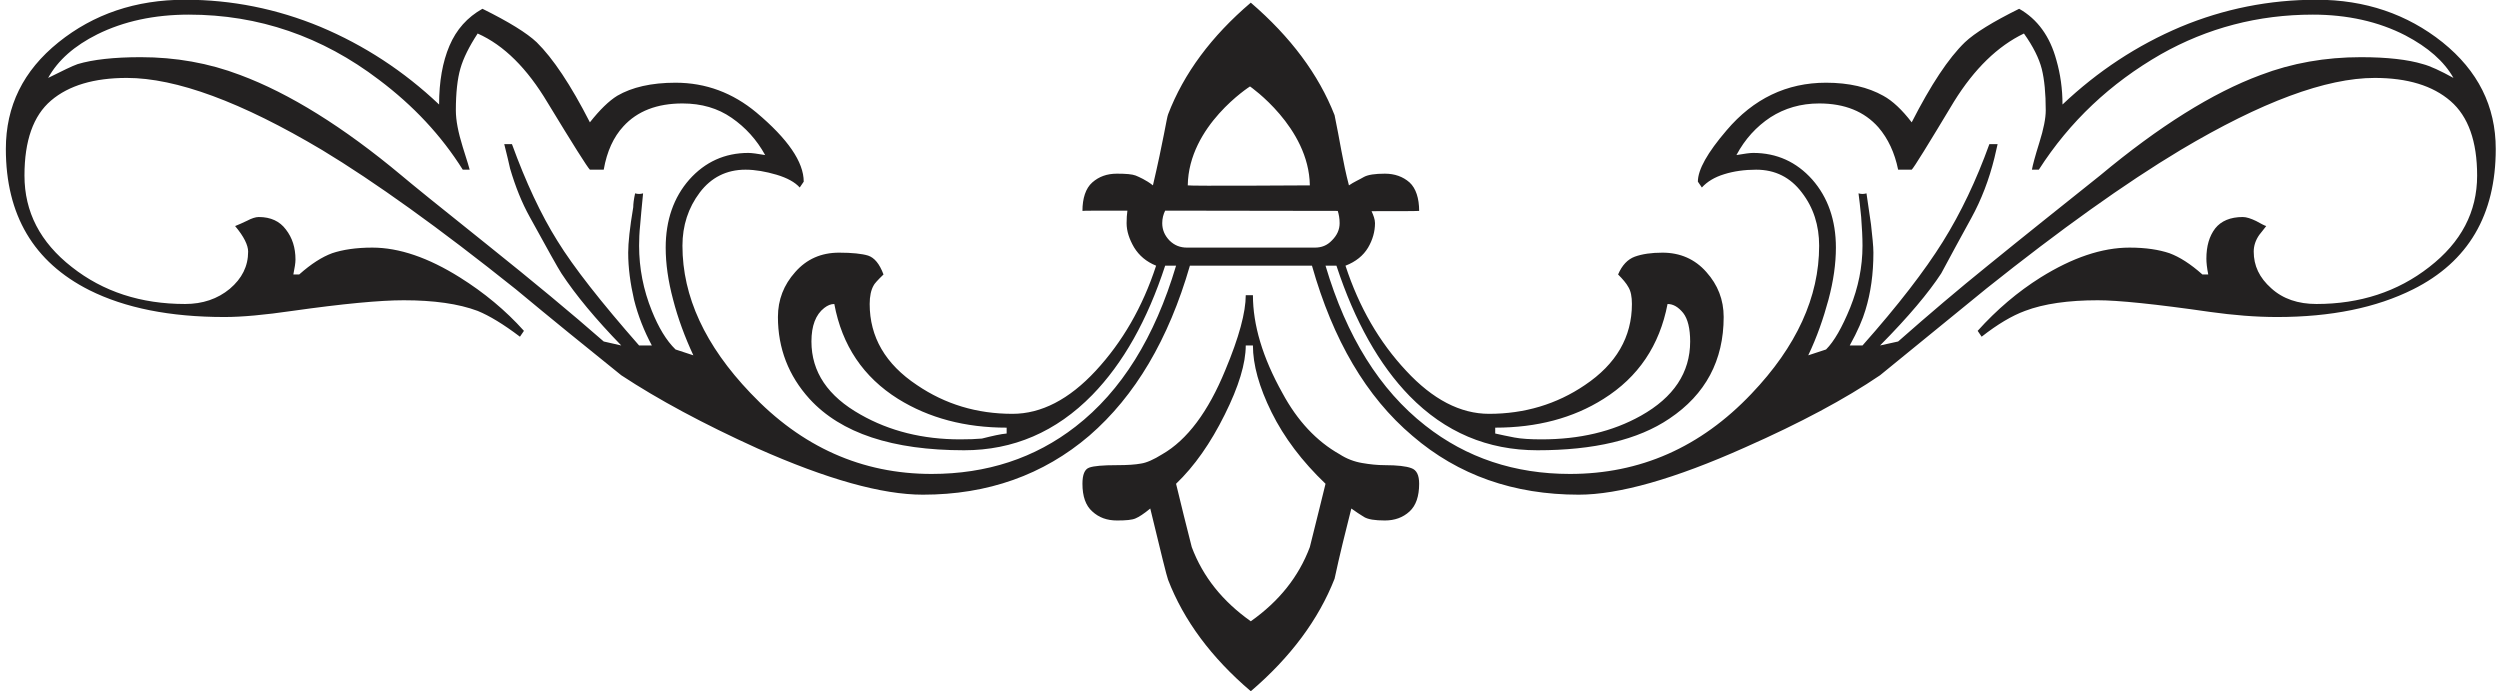 <?xml version="1.0" encoding="utf-8"?>
<svg xmlns="http://www.w3.org/2000/svg"
	xmlns:xlink="http://www.w3.org/1999/xlink"
	width="94px" height="26px" viewBox="0 0 94 26">
<path fillRule="evenodd" d="M 90.73 10.88C 89.35 11.57 87.65 11.92 85.62 11.92 84.81 11.92 83.97 11.85 83.11 11.73 81.03 11.43 79.63 11.29 78.88 11.29 77.77 11.29 76.85 11.42 76.14 11.69 75.65 11.87 75.11 12.19 74.51 12.66 74.51 12.66 74.36 12.44 74.36 12.44 75.08 11.64 75.87 10.97 76.73 10.43 77.92 9.69 79.03 9.31 80.07 9.31 80.69 9.31 81.18 9.39 81.57 9.52 81.95 9.66 82.36 9.92 82.81 10.32 82.81 10.32 83.03 10.32 83.03 10.32 82.98 10.07 82.96 9.87 82.96 9.73 82.96 9.25 83.07 8.88 83.29 8.59 83.51 8.31 83.86 8.16 84.33 8.16 84.47 8.16 84.64 8.22 84.83 8.31 85.01 8.41 85.14 8.48 85.21 8.5 85.09 8.65 85.01 8.76 84.95 8.83 84.81 9.03 84.74 9.24 84.74 9.46 84.74 9.99 84.95 10.44 85.4 10.84 85.84 11.24 86.41 11.43 87.1 11.43 88.73 11.43 90.15 10.97 91.34 10.04 92.54 9.11 93.14 7.97 93.14 6.6 93.14 5.32 92.81 4.38 92.14 3.8 91.47 3.22 90.52 2.93 89.29 2.93 87.46 2.93 85.03 3.83 81.99 5.64 79.89 6.9 77.46 8.64 74.7 10.84 73.36 11.93 72.03 13.02 70.69 14.11 69.38 15 67.7 15.9 65.62 16.82 62.96 18.01 60.87 18.6 59.36 18.6 56.92 18.6 54.83 17.87 53.11 16.39 51.37 14.92 50.12 12.78 49.33 9.99 49.33 9.99 47.03 9.99 47.03 9.99 47.03 9.99 44.74 9.99 44.74 9.99 43.94 12.76 42.68 14.89 40.96 16.38 39.23 17.86 37.14 18.6 34.7 18.6 33.16 18.6 31.09 18.02 28.48 16.86 26.45 15.94 24.74 15.02 23.36 14.11 22.03 13.04 20.71 11.97 19.4 10.88 16.51 8.57 14.08 6.83 12.11 5.64 9.07 3.83 6.62 2.93 4.77 2.93 3.54 2.93 2.59 3.21 1.92 3.78 1.25 4.35 0.92 5.29 0.92 6.6 0.92 7.97 1.51 9.11 2.7 10.04 3.88 10.97 5.3 11.43 6.96 11.43 7.62 11.43 8.18 11.24 8.64 10.86 9.1 10.47 9.33 10.01 9.33 9.46 9.33 9.22 9.17 8.89 8.84 8.5 8.97 8.45 9.12 8.38 9.29 8.3 9.46 8.21 9.61 8.16 9.73 8.16 10.18 8.16 10.52 8.32 10.75 8.63 10.99 8.94 11.11 9.31 11.11 9.76 11.11 9.89 11.08 10.07 11.03 10.32 11.03 10.32 11.25 10.32 11.25 10.32 11.7 9.92 12.11 9.66 12.49 9.52 12.88 9.39 13.38 9.31 14 9.31 15.01 9.31 16.11 9.69 17.29 10.43 18.2 11 19.01 11.67 19.7 12.44 19.7 12.44 19.55 12.66 19.55 12.66 18.93 12.19 18.4 11.87 17.96 11.69 17.24 11.42 16.31 11.29 15.18 11.29 14.29 11.29 12.9 11.42 10.99 11.69 9.96 11.84 9.1 11.92 8.44 11.92 6.39 11.92 4.7 11.58 3.36 10.91 1.26 9.85 0.22 8.08 0.22 5.6 0.22 3.99 0.87 2.66 2.2 1.59 3.52 0.53 5.1-0.01 6.96-0.01 8.71-0.01 10.41 0.33 12.05 1.01 13.69 1.7 15.18 2.67 16.51 3.93 16.51 3.07 16.64 2.33 16.9 1.72 17.16 1.11 17.57 0.65 18.14 0.33 19.13 0.82 19.81 1.24 20.18 1.59 20.79 2.19 21.46 3.19 22.18 4.6 22.55 4.13 22.9 3.79 23.21 3.6 23.76 3.28 24.49 3.11 25.4 3.11 26.54 3.11 27.55 3.49 28.44 4.23 29.62 5.22 30.22 6.09 30.22 6.83 30.22 6.83 30.07 7.05 30.07 7.05 29.89 6.85 29.6 6.69 29.2 6.57 28.79 6.45 28.4 6.38 28.03 6.38 27.32 6.38 26.74 6.67 26.31 7.24 25.88 7.81 25.66 8.48 25.66 9.24 25.66 11.15 26.51 12.99 28.22 14.78 30.14 16.81 32.41 17.82 35.03 17.82 37.1 17.82 38.91 17.23 40.44 16.04 42.17 14.7 43.42 12.68 44.22 9.99 44.22 9.99 43.81 9.99 43.81 9.99 43.14 12.04 42.23 13.66 41.07 14.85 39.71 16.24 38.1 16.93 36.25 16.93 33.56 16.93 31.62 16.29 30.44 15 29.65 14.13 29.25 13.1 29.25 11.92 29.25 11.27 29.47 10.71 29.9 10.23 30.33 9.74 30.88 9.5 31.55 9.5 32.04 9.5 32.41 9.54 32.64 9.61 32.88 9.69 33.07 9.92 33.22 10.32 32.99 10.54 32.87 10.68 32.85 10.73 32.75 10.9 32.7 11.14 32.7 11.43 32.7 12.67 33.29 13.69 34.48 14.48 35.54 15.2 36.73 15.56 38.07 15.56 39.15 15.56 40.2 15.02 41.2 13.94 42.2 12.86 42.96 11.55 43.47 9.99 43.1 9.84 42.83 9.61 42.64 9.3 42.46 8.99 42.36 8.69 42.36 8.39 42.36 8.22 42.37 8.06 42.39 7.92 41.37 7.92 40.7 7.92 40.7 7.93 40.7 7.46 40.82 7.08 41.07 6.86 41.32 6.64 41.62 6.53 42 6.53 42.34 6.53 42.57 6.55 42.7 6.6 42.82 6.65 43.1 6.77 43.35 6.97 43.74 5.31 43.87 4.42 43.92 4.3 44.51 2.76 45.55 1.36 47.03 0.1 48.53 1.39 49.58 2.8 50.18 4.33 50.37 5.23 50.49 6.1 50.72 6.97 50.89 6.85 51.14 6.74 51.29 6.65 51.44 6.57 51.7 6.53 52.07 6.53 52.44 6.53 52.75 6.64 53 6.86 53.24 7.08 53.36 7.46 53.36 7.93 53.23 7.94 52.54 7.94 51.57 7.94 51.64 8.09 51.7 8.25 51.7 8.39 51.7 8.71 51.61 9.02 51.44 9.31 51.26 9.61 50.98 9.84 50.59 9.99 51.1 11.55 51.86 12.86 52.87 13.94 53.87 15.02 54.91 15.56 55.99 15.56 57.32 15.56 58.53 15.2 59.59 14.48 60.77 13.69 61.36 12.67 61.36 11.43 61.36 11.16 61.32 10.95 61.23 10.8 61.15 10.65 61.01 10.49 60.84 10.32 60.99 9.97 61.2 9.75 61.47 9.65 61.75 9.55 62.09 9.5 62.51 9.5 63.17 9.5 63.73 9.74 64.16 10.23 64.59 10.71 64.81 11.27 64.81 11.92 64.81 13.55 64.13 14.83 62.77 15.74 61.59 16.54 59.93 16.93 57.81 16.93 55.93 16.93 54.33 16.25 53 14.89 51.86 13.72 50.94 12.09 50.25 9.99 50.25 9.99 49.84 9.99 49.84 9.99 50.63 12.66 51.88 14.66 53.59 16 55.14 17.22 56.96 17.82 59.03 17.82 61.67 17.82 63.94 16.82 65.85 14.81 67.55 13.03 68.4 11.17 68.4 9.24 68.4 8.48 68.19 7.81 67.75 7.24 67.32 6.67 66.75 6.38 66.03 6.38 65.59 6.38 65.18 6.44 64.83 6.55 64.47 6.66 64.19 6.83 63.99 7.05 63.99 7.05 63.84 6.83 63.84 6.83 63.84 6.38 64.2 5.74 64.92 4.9 65.93 3.71 67.18 3.11 68.66 3.11 69.52 3.11 70.24 3.28 70.81 3.6 71.16 3.79 71.52 4.13 71.88 4.6 72.6 3.19 73.26 2.19 73.88 1.59 74.25 1.24 74.93 0.82 75.92 0.33 76.61 0.72 77.08 1.37 77.32 2.26 77.47 2.78 77.55 3.34 77.55 3.93 78.88 2.67 80.36 1.7 81.99 1.01 83.62 0.33 85.33-0.01 87.1-0.01 88.93-0.01 90.51 0.53 91.84 1.59 93.17 2.66 93.84 3.99 93.84 5.6 93.84 8.08 92.81 9.84 90.73 10.88ZM 25.31 11.27C 25.12 10.56 25.03 9.91 25.03 9.31 25.03 8.28 25.33 7.42 25.92 6.75 26.51 6.09 27.25 5.75 28.14 5.75 28.26 5.75 28.48 5.78 28.77 5.83 28.45 5.25 28.03 4.79 27.51 4.43 26.99 4.07 26.38 3.89 25.66 3.89 24.7 3.89 23.96 4.18 23.44 4.75 23.07 5.15 22.82 5.69 22.7 6.38 22.7 6.38 22.18 6.38 22.18 6.38 22.08 6.28 21.55 5.44 20.59 3.86 19.82 2.57 18.95 1.7 17.96 1.26 17.64 1.75 17.42 2.19 17.31 2.58 17.2 2.96 17.14 3.49 17.14 4.15 17.14 4.53 17.23 4.98 17.4 5.53 17.57 6.07 17.66 6.36 17.66 6.38 17.66 6.38 17.4 6.38 17.4 6.38 16.59 5.09 15.54 3.97 14.25 3 12.11 1.37 9.72 0.55 7.1 0.55 5.8 0.55 4.65 0.8 3.66 1.29 2.8 1.72 2.18 2.26 1.81 2.93 2.35 2.66 2.72 2.48 2.92 2.41 3.49 2.24 4.28 2.15 5.29 2.15 6.6 2.15 7.85 2.37 9.03 2.82 10.88 3.51 12.91 4.77 15.1 6.6 15.43 6.88 16.5 7.75 18.33 9.21 20.03 10.57 21.49 11.78 22.7 12.84 22.7 12.84 23.36 12.99 23.36 12.99 22.4 12 21.65 11.1 21.11 10.28 20.98 10.08 20.59 9.38 19.92 8.16 19.62 7.62 19.38 7.02 19.18 6.34 19.13 6.12 19.06 5.81 18.96 5.42 18.96 5.42 19.25 5.42 19.25 5.42 19.77 6.85 20.34 8.07 20.96 9.06 21.57 10.05 22.6 11.36 24.03 12.99 24.03 12.99 24.51 12.99 24.51 12.99 24.22 12.45 23.99 11.87 23.84 11.27 23.7 10.66 23.62 10.07 23.62 9.5 23.62 9.13 23.68 8.56 23.81 7.79 23.81 7.67 23.83 7.5 23.88 7.27 23.98 7.3 24.08 7.3 24.18 7.27 24.13 7.79 24.09 8.19 24.07 8.46 24.04 8.74 24.03 9 24.03 9.24 24.03 10.08 24.19 10.9 24.51 11.69 24.76 12.31 25.05 12.8 25.4 13.14 25.4 13.14 26.07 13.36 26.07 13.36 25.75 12.67 25.49 11.97 25.31 11.27ZM 37.85 16.08C 36.29 16.08 34.93 15.72 33.77 15 32.46 14.18 31.66 12.99 31.37 11.43 31.24 11.43 31.12 11.48 30.99 11.58 30.67 11.83 30.51 12.25 30.51 12.84 30.51 13.99 31.13 14.9 32.36 15.59 33.45 16.21 34.7 16.52 36.1 16.52 36.43 16.52 36.7 16.51 36.92 16.49 37.32 16.39 37.62 16.32 37.85 16.3 37.85 16.3 37.85 16.08 37.85 16.08ZM 56.22 16.3C 56.44 16.35 56.68 16.4 56.94 16.45 57.2 16.5 57.54 16.52 57.96 16.52 59.39 16.52 60.63 16.23 61.7 15.63 62.93 14.94 63.55 14.01 63.55 12.84 63.55 12.35 63.46 11.99 63.29 11.77 63.11 11.55 62.92 11.43 62.7 11.43 62.4 12.99 61.6 14.18 60.29 15 59.15 15.72 57.79 16.08 56.22 16.08 56.22 16.08 56.22 16.3 56.22 16.3ZM 47 3.25C 47 3.25 44.69 4.72 44.66 6.97 44.72 7 49.25 6.97 49.25 6.97 49.22 4.78 47 3.25 47 3.25ZM 50.08 9.04C 50.27 8.85 50.37 8.64 50.37 8.39 50.37 8.21 50.34 8.06 50.3 7.93 48.33 7.93 45.79 7.92 43.81 7.92 43.74 8.06 43.7 8.22 43.7 8.39 43.7 8.64 43.79 8.85 43.97 9.04 44.16 9.23 44.38 9.31 44.63 9.31 44.63 9.31 47.03 9.31 47.03 9.31 47.03 9.31 49.44 9.31 49.44 9.31 49.69 9.31 49.9 9.23 50.08 9.04ZM 90.44 1.33C 89.43 0.81 88.26 0.55 86.96 0.55 84.91 0.55 83 1.05 81.25 2.04 79.35 3.13 77.82 4.57 76.66 6.38 76.66 6.38 76.4 6.38 76.4 6.38 76.43 6.21 76.52 5.87 76.68 5.36 76.84 4.85 76.92 4.45 76.92 4.15 76.92 3.51 76.87 2.99 76.77 2.59 76.67 2.2 76.45 1.75 76.1 1.26 75.12 1.73 74.24 2.58 73.47 3.82 72.49 5.45 71.96 6.31 71.88 6.38 71.88 6.38 71.37 6.38 71.37 6.38 71.24 5.74 70.99 5.21 70.63 4.79 70.1 4.19 69.36 3.89 68.4 3.89 67.71 3.89 67.1 4.07 66.57 4.41 66.04 4.76 65.61 5.23 65.29 5.83 65.59 5.78 65.79 5.75 65.92 5.75 66.81 5.75 67.55 6.09 68.14 6.75 68.73 7.42 69.03 8.28 69.03 9.31 69.03 9.91 68.94 10.56 68.75 11.27 68.56 11.97 68.32 12.67 67.99 13.36 67.99 13.36 68.66 13.14 68.66 13.14 68.96 12.84 69.26 12.32 69.57 11.56 69.87 10.81 70.03 10.04 70.03 9.24 70.03 8.92 70.01 8.56 69.98 8.16 69.94 7.77 69.91 7.47 69.88 7.27 69.98 7.3 70.08 7.3 70.18 7.27 70.23 7.6 70.28 7.98 70.35 8.44 70.4 8.9 70.44 9.25 70.44 9.5 70.44 10.3 70.34 11.01 70.14 11.66 70.04 12 69.85 12.45 69.55 12.99 69.55 12.99 70.03 12.99 70.03 12.99 71.37 11.48 72.37 10.18 73.05 9.09 73.73 8 74.31 6.78 74.8 5.42 74.8 5.42 75.11 5.42 75.11 5.42 75.06 5.64 75.02 5.81 74.99 5.94 74.79 6.75 74.5 7.51 74.12 8.2 73.74 8.89 73.36 9.59 72.99 10.28 72.52 11 71.76 11.91 70.69 12.99 70.69 12.99 71.37 12.84 71.37 12.84 72.55 11.8 73.66 10.86 74.7 10.02 76.1 8.88 77.52 7.75 78.96 6.6 81.18 4.75 83.19 3.49 85 2.82 86.18 2.37 87.44 2.15 88.77 2.15 89.76 2.15 90.54 2.24 91.1 2.41 91.37 2.48 91.76 2.66 92.25 2.93 91.9 2.31 91.3 1.78 90.44 1.33ZM 42 17.49C 42.39 17.49 42.69 17.47 42.9 17.43 43.11 17.4 43.38 17.28 43.7 17.08 44.64 16.54 45.43 15.48 46.07 13.92 46.59 12.68 46.84 11.74 46.84 11.1 46.84 11.1 47.11 11.1 47.11 11.1 47.11 12.21 47.47 13.44 48.22 14.78 48.78 15.82 49.5 16.59 50.37 17.08 50.63 17.25 50.92 17.36 51.22 17.41 51.51 17.46 51.79 17.49 52.07 17.49 52.54 17.49 52.87 17.53 53.06 17.6 53.27 17.67 53.36 17.87 53.36 18.19 53.36 18.66 53.24 19.01 53 19.23 52.75 19.46 52.44 19.57 52.07 19.57 51.7 19.57 51.44 19.53 51.29 19.44 51.14 19.35 50.98 19.24 50.81 19.12 50.59 19.99 50.37 20.87 50.18 21.76 49.58 23.29 48.53 24.71 47.03 25.99 45.55 24.73 44.51 23.33 43.92 21.8 43.87 21.67 43.65 20.78 43.25 19.12 43.01 19.32 42.82 19.44 42.7 19.49 42.57 19.55 42.34 19.57 42 19.57 41.62 19.57 41.32 19.46 41.07 19.23 40.82 19.01 40.7 18.66 40.7 18.19 40.7 17.85 40.78 17.64 40.96 17.58 41.13 17.52 41.47 17.49 42 17.49ZM 44.81 20.57C 45.23 21.69 45.97 22.61 47.03 23.36 48.09 22.61 48.83 21.69 49.25 20.57 49.55 19.38 49.74 18.59 49.84 18.19 48.96 17.35 48.28 16.45 47.81 15.5 47.34 14.55 47.11 13.71 47.11 12.99 47.11 12.99 46.84 12.99 46.84 12.99 46.84 13.66 46.58 14.53 46.05 15.59 45.52 16.66 44.91 17.53 44.22 18.19 44.41 18.99 44.61 19.78 44.81 20.57Z" fill="rgb(35,33,33)"/></svg>